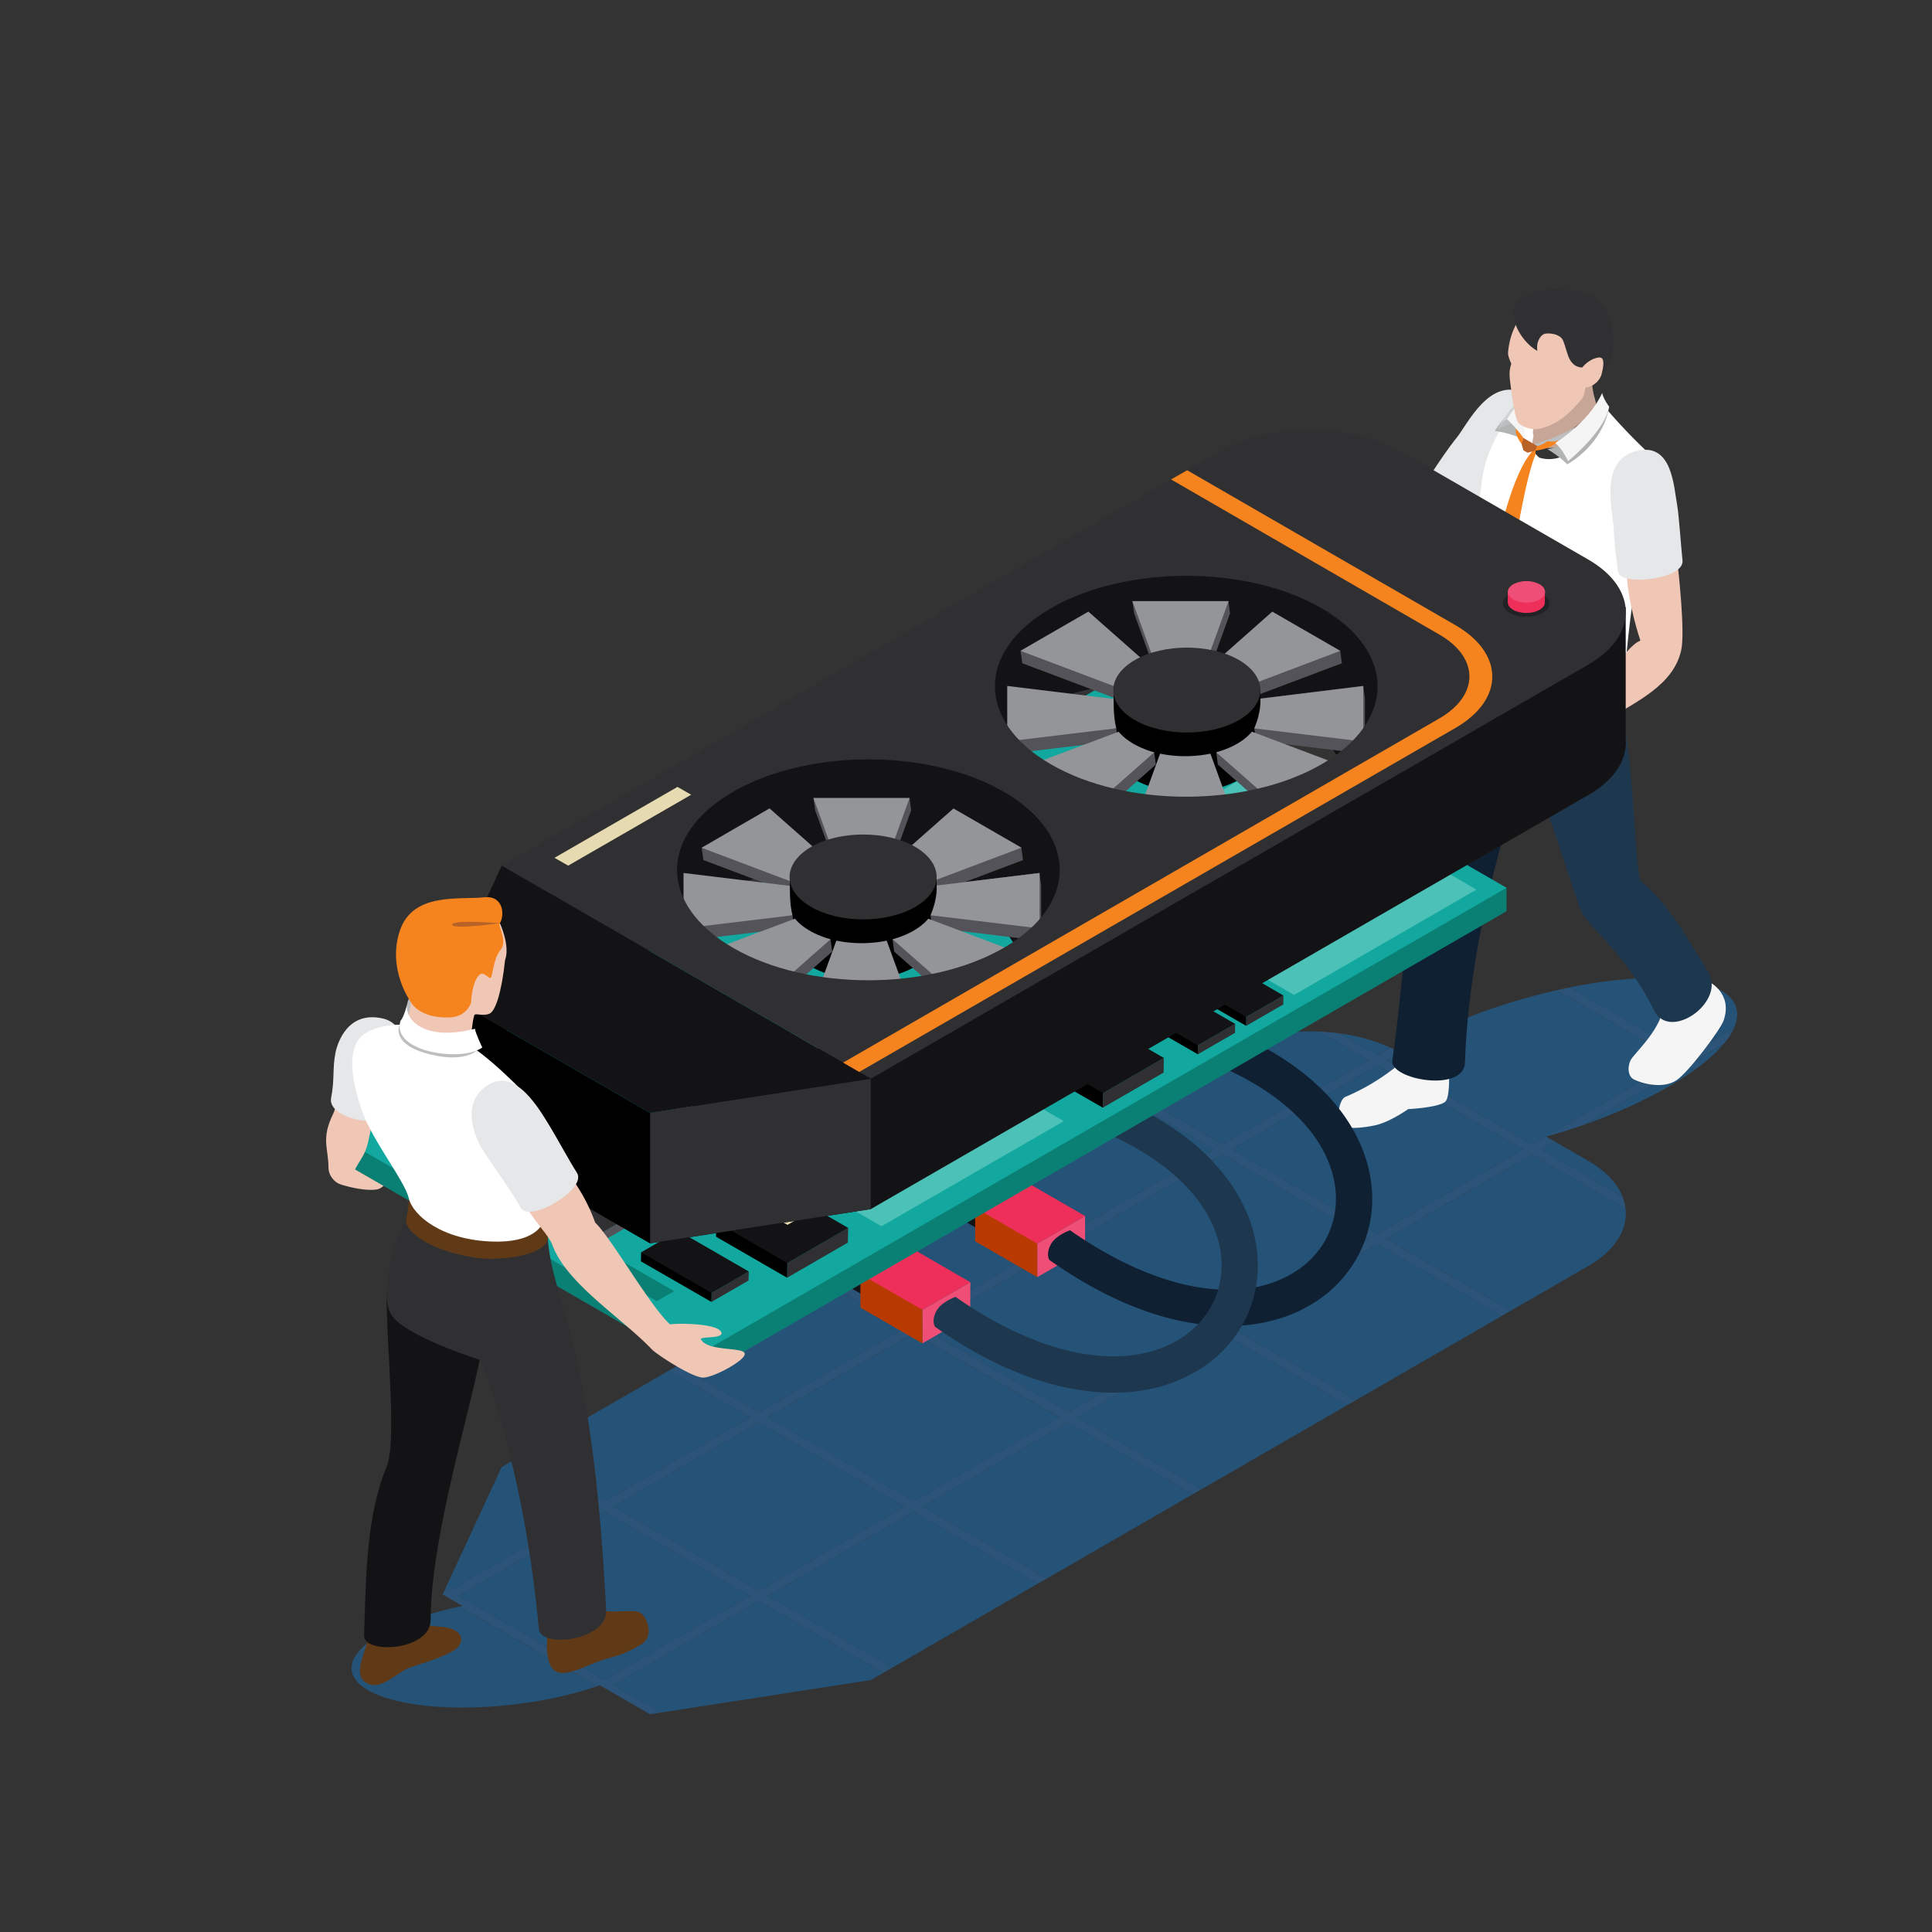 <svg id="Layer_1" data-name="Layer 1" xmlns="http://www.w3.org/2000/svg" viewBox="0 0 1080 1080"><rect x="0" y="0" width="1080" height="1080" fill="#333333" stroke="none"/><defs><style>.cls-1{fill:#b96228;}.cls-2{fill:#255277;}.cls-3{fill:#2b5478;}.cls-4{fill:#f0c6b5;}.cls-5{fill:#e6e7e8;}.cls-6{fill:#c7a597;}.cls-7{fill:#f5f5f5;}.cls-8{fill:#0f2033;}.cls-9{fill:#1d374e;}.cls-10{fill:#fff;}.cls-11{fill:#8b7269;}.cls-12{fill:#b2b3b3;}.cls-13{fill:#f5841f;}.cls-14{fill:#d1d3d4;}.cls-15{fill:#bcbec0;}.cls-16{fill:#303033;}.cls-17{fill:#ef4f76;}.cls-18{fill:#131315;}.cls-19{fill:#b83a00;}.cls-20{fill:#ee2f59;}.cls-21{fill:#0a8074;}.cls-22{fill:#12a89f;}.cls-23{fill:#4bc1b7;}.cls-24{fill:#535359;}.cls-25{fill:#e6dab0;}.cls-26{fill:#939598;}.cls-27{fill:#222224;}.cls-28{fill:#603a17;}</style></defs><polygon class="cls-1" points="527.5 355.52 527.35 389.14 499.78 404.81 499.92 371.24 527.5 355.52 527.5 355.52"/><path class="cls-2" d="M369.3,957.37,342.71,942l81.54-47.08,69.59,40.17-7.06,4.08L369.3,957.37m-110.86-2.83c-34.57,0-60.34-8.06-61.83-20.88a12.63,12.63,0,0,1,2.46-8.52l37.61-21.7a205.71,205.71,0,0,1,20.2-5.33L332.93,942l-3.7,2.14a233.71,233.71,0,0,1-42.18,8.68,250.46,250.46,0,0,1-28.61,1.7m79.38-15.34-81.55-47.08L337.82,845l81.55,47.09L337.82,939.2m160.91-6.91-69.59-40.17L510.69,845l69.6,40.19-81.56,47.07m-74.48-43-81.54-47.08,81.54-47.08,81.55,47.08-81.55,47.08m-172.86,0L249,887.92l31.46-67.84,7.06-4.08,45.4,26.21-81.54,47.08m333.79-6.89-69.61-40.19,81.55-47.08,69.62,40.19L585.18,882.4m-74.49-43-81.55-47.08,81.55-47.08,81.55,47.08-81.55,47.08m-172.87,0-45.4-26.21L374,766.12l45.37,26.19-81.55,47.08m333.81-6.89L602,792.31l81.54-47.08,69.64,40.2L671.63,832.5m-74.51-43L515.57,742.4l81.55-47.08,81.55,47.08-81.55,47.08m-172.87,0-45.36-26.19,81.57-47.06L505.8,742.4l-81.55,47.08m333.84-6.88-69.65-40.2L770,695.32l69.65,40.22L758.09,782.6m-74.54-43L602,692.51l81.54-47.1,81.55,47.1-81.55,47.07m-172.86,0L465.35,713.4l81.57-47.06,45.32,26.17-81.55,47.07m333.84-6.87-69.65-40.2,81.54-47.1,52.29,30.2c1.29,11.54-5.64,23.34-20.84,32.09l-43.34,25m-74.54-43-81.55-47.09L770,595.52l81.55,47.07L770,689.68m-172.87,0-45.31-26.17,81.57-47.06,45.29,26.14-81.55,47.09M907,669l-45.73-26.41,7.77-4.49L887.94,649c9.84,5.69,16.2,12.66,19.1,20m-50.62-29.23-81.54-47.08,29.54-17.06a326.06,326.06,0,0,1,41.16-15.54c8.34-2.54,16.58-4.73,24.6-6.54L938,592.69l-81.55,47.08m-172.87,0-45.27-26.14,43.36-25c13.94-8.05,32.27-12.06,50.61-12.06,1.7,0,3.39,0,5.08.11l27.77,16-81.55,47.08M885,628.91l57.85-33.39,4.45,2.56c-15.25,11-36.92,22-62.3,30.83m66.54-34-3.8-2.2,15.77-9.1a83,83,0,0,1-12,11.3m-8.69-5L877.3,552a265.91,265.91,0,0,1,37.05-5,148.92,148.92,0,0,1,10.48,18,10.64,10.64,0,0,0,10,6.31c9.56,0,21.37-9.82,22-20.12,7,2.65,11.72,6.48,13.48,11.46,1.28,3.64.89,7.67-1,11.92l-26.51,15.31m-172.87,0-21.14-12.21a100.1,100.1,0,0,1,28.44,8l-7.3,4.22"/><path class="cls-3" d="M363.4,958.29l-28-16.18q-3,1.07-6.15,2l3.7-2.14-76.05-43.91,1.65-.35-11.11-6.41,1.59-3.43,2.38,1.37,81.54-47.08L287.53,816l4.89-2.82,45.4,26.21,81.55-47.08L374,766.12l4.89-2.83,45.36,26.19L505.8,742.4l-45.34-26.17,4.89-2.83,45.34,26.18,81.55-47.07-45.32-26.17,4.89-2.83,45.31,26.17,81.55-47.09-45.29-26.14,4.9-2.82,45.27,26.14,81.55-47.08-27.77-16c3.86.15,7.72.48,11.52,1L770,589.87l7.3-4.22q2.13,1,4.12,2.05a239.16,239.16,0,0,1,23-12.07l-29.54,17.06,81.54,47.08L938,592.69l-67.79-39.14c2.39-.54,4.76-1.06,7.12-1.53l65.56,37.85,26.51-15.31a38.06,38.06,0,0,1-5.85,9l-15.77,9.1,3.8,2.2c-1.35,1.06-2.77,2.13-4.24,3.19l-4.45-2.56L885,628.91q-6.66,2.33-13.65,4.47c-2.35.71-4.67,1.34-7,2l4.73,2.72-7.77,4.49L907,669a26.19,26.19,0,0,1,1.67,6.61l-52.29-30.2-81.54,47.1,69.65,40.2-4.89,2.83L770,695.32,688.44,742.4l69.65,40.2-4.9,2.83-69.64-40.2L602,792.31l69.62,40.19-4.89,2.82-69.62-40.19-81.55,47.08,69.61,40.19-4.89,2.82L510.69,845l-81.55,47.09,69.59,40.17-4.89,2.82-69.59-40.17L342.71,942l26.59,15.35-5.9.92M337.82,845l-81.55,47.09,81.55,47.08,81.55-47.08L337.82,845m86.43-49.9-81.54,47.08,81.54,47.08,81.55-47.08-81.55-47.08m86.44-49.9-81.55,47.08,81.55,47.08,81.55-47.08-81.55-47.08m86.43-49.91L515.57,742.4l81.55,47.08,81.55-47.08-81.55-47.08m86.43-49.91L602,692.51l81.54,47.07,81.55-47.07-81.55-47.1M770,595.52l-81.55,47.07L770,689.68l81.55-47.09L770,595.52M199.07,925.14c5.39-8,19.06-15.75,37.61-21.7l-37.61,21.7"/><path class="cls-4" d="M201.45,646.22c7.09-1.81,15.26-1.09,16.92,1.7S218,664.13,210,665s-19.06-2.75-19.06-2.75l-2-16.68a20.5,20.5,0,0,0,12.55.66Z"/><path class="cls-4" d="M803.4,267.19S797,276,792.83,281.06c-10.78,1.07-34.45,17.11-54.25,20.3-2-.28-2.79-4.71-7.81-4.83s-7.62,4.83-7.62,4.83-10.9,2.44-11,7,10.8,18.17,17.65,18.1,10.88-4.52,13.84-7.5c20.55-4.86,52.07-5.76,65.4-17.56,6.13-5.43,20.5-18.57,20.5-18.57l-26.17-15.6Z"/><path class="cls-5" d="M852.22,219.84c19,9.27,2.8,29-2.53,38.12-2.42,4.12-13.38,18.64-17.9,25.09-6.17,8.82-35.71-11.9-31.39-18.67,3.13-4.92,9.44-14.26,13.83-19.62,6.09-7.49,18.45-34.46,38-24.92"/><path class="cls-6" d="M890,210a37.6,37.6,0,0,0,1.54,12.84l2.77,10.78-18.18,16.76-24.52.09-7.17-10.28L856.08,219l28.34-9s3.87-2,5.59,0"/><path class="cls-7" d="M781.83,595.15A121.53,121.53,0,0,1,752,613.2c-4,1.75-5.92,16.41-.52,17,3.81.45,8.84.6,17.12-1.13s18.59-9.07,18.59-9.07,17.16-.83,20.78-4.21c2.84-2.68,2-18.76,2-18.76s-25.81-3-28.17-1.93Z"/><path class="cls-8" d="M817.71,355.28C789.66,429.1,787.64,530.41,778.3,592.7c-1.62,10.85,40,18.24,40.61,1.36,3-88.73,36.89-170.24,38.8-187.22s-35.8-58.46-40-51.56Z"/><path class="cls-7" d="M930.12,561.41c-1.12,13.31-15,25.93-18.19,30.56-1.94,2.78-2.65,9.48,1.55,11.52s16.17,5.62,23.91.21c6.91-4.83,24.4-28.21,26.13-33.24,5.26-15.37-8.28-21.7-8.28-21.7S930.15,559,930.12,561.41Z"/><path class="cls-9" d="M893.79,365.65c20.74,23.93,18.5,108.82,23.13,126.68,15.72,12.26,28.22,35.39,37.87,50.83,10.48,16.82-21.4,39.26-30,21.83-16.08-32.69-38.24-47.3-41.65-57.17-10.12-29.15-27.53-83.54-27.53-83.54s-37.74-31.53-37.95-69c-.78-8.24,74.06,8,76.09,10.37"/><path class="cls-10" d="M926,257.36a314.85,314.85,0,0,1-27.34-28c-.92,8.47-8.95,16.9-18.25,20.49a18.8,18.8,0,0,1-19.84,6c-6-4.42-3.29-12.1-3.29-12.1-1.83-6.32,4.69-13.93,8.63-16.2-5.07-4.4-13.2-5.29-13.2-5.29s-21,19.56-24.38,46.84-5.54,60.41-13.89,87c-3.58,11.39-2.64,24,13.92,35a29.35,29.35,0,0,0,5.74-9.33,43.21,43.21,0,0,1,1.68,13.61c28.34,14.09,35.83-9.37,48.65-11.58,15.36-2.65,23,18.38,23,18.38-.14-49,12.94-111.94,12.94-111.94L926,257.36"/><path class="cls-11" d="M852.43,246q-1.14-.58-2.31-1.08a12.88,12.88,0,0,1,0-7.64,8.63,8.63,0,0,1-.32-2.43c.79,4.05,2,10.05,2.58,11.15"/><path class="cls-12" d="M850.12,244.89a58.88,58.88,0,0,0-14.48-4s4.67-8.07,10.48-11.49l3,1.66s.29,1.6.71,3.76a8.63,8.63,0,0,0,.32,2.43,12.88,12.88,0,0,0,0,7.64"/><path class="cls-11" d="M860.55,250c-1.64-1-2.72-1.58-2.72-1.58l10.53-1.08,3.83-2.79A18.77,18.77,0,0,1,860.55,250m14.16-7.28,11-8.05a32.76,32.76,0,0,1-11,8.05"/><path class="cls-12" d="M876.11,259.54A63.43,63.43,0,0,0,865,251.06a18.74,18.74,0,0,0,11.63-5.46l2.52-1.83a32.78,32.78,0,0,0,11.06-8l8.92-6.49s-2.56,17.94-23,30.3"/><path class="cls-13" d="M858.36,254.12c-9.06,21.27-19.89,108-19.89,108l-6.22,5.27-5-8.93s10.47-84,28.83-105.62a2.9,2.9,0,0,1,2.54-1.54,6.11,6.11,0,0,0-.21,2.87"/><path class="cls-14" d="M837.33,240a46.09,46.09,0,0,1,14.45-17.83c-.37,2.59-5,10.55-5,10.55L837.33,240Z"/><path class="cls-15" d="M842.47,234.37c-2.94.93-5.14,5.66-5.14,5.66s5.89-3,7.86-3.63l-2.72-2Z"/><path class="cls-13" d="M851.62,244.84s-2.77-3.52-2.69-5.34l-1.57.05c-.62,4,3.22,8.59,3.22,8.59l1.24-1.67-.2-1.63Z"/><path class="cls-7" d="M853.3,247.37s-4.62-12.41,4.53-32.59c0,0-12.44,14.1-15.36,19.59a70.61,70.61,0,0,1,10.83,13Z"/><path class="cls-13" d="M859.32,249.32s7.84-3.42,9.56-5A2.11,2.11,0,0,1,871,246.9c-5.31,4.61-12.93,5-12.93,5l-.27-1.84,1.49-.74Z"/><path class="cls-15" d="M865,246.57c-6,4.48-8.6,2.23-8.6,2.23s14.9-4.45,24-10c-3.36,6-11.3,8-11.3,8a31.2,31.2,0,0,1-4.11-.18Z"/><polygon class="cls-1" points="859.32 249.32 851.62 244.84 850.58 248.14 851.61 251.76 853.94 253.09 858.1 251.9 859.32 249.32 859.32 249.32"/><path class="cls-7" d="M899.55,227.37s-3.09-4-3.94-7.67c-7.59,16.72-26.24,27.9-26.24,27.9,4.41,3.75,7.17,10.22,7.17,10.22s20.66-16.77,23-30.45Z"/><path class="cls-4" d="M909.37,320.86c.73,17.07,7.61,37.24,7.61,37.24-9.39,3.81-21,27.41-25.4,31.1l5.19,14.13c18-11.17,38.49-20.09,43-39.67,2.41-10.21-1.77-46.48-1.77-46.48H927.2s-15.26-.89-17.83,3.68Z"/><path class="cls-4" d="M850.77,176A41.08,41.08,0,0,0,843,197.33c-.1,1.86,1.83,6,1.83,6a18.22,18.22,0,0,0-.95,7c.26,3.54,2.73,23.41,4.74,25.83s7.49,4.32,11.08,3.68c13.26-2.4,21.44-13.3,24.59-16.91,1.47-1.69,1.92-6.26,1.92-6.26a10.8,10.8,0,0,0,9.12-7.53c4.46-9.79,1.36-11.39,1.36-11.39l-13.37-15.22-20-9.15L850.77,176Z"/><path class="cls-16" d="M893.91,199.81c-5.78.69-9.38,5.58-9.38,5.58s-5.53.66-8.06-6.84c-1.45-4.31-2.22-7.77-3.24-9.14-1.52-2.06-5.19-3.34-9.18-2.93-2.56.25-5.5,4.37-4.67,9.65-13-7-28.78-38.77,19.57-33.93,24.84,2.51,22.73,26.12,22.76,31.94,0,8.67-6.43,15-6.43,15s3-9.83-1.37-9.31Z"/><path class="cls-5" d="M914.5,252.17c20.44-5.47,21.13,20.07,23.08,30.46.89,4.69,2.13,22.84,2.95,30.68,1.12,10.68-34.77,14.42-36,6.48-.84-5.75-2.21-17-2.42-23.91-.28-9.62-8.65-38.09,12.35-43.71Z"/><path class="cls-4" d="M891.58,389.2l5.83,1.84,2.22,5.33-2.86,7s-11.84,4.21-28.18,2.3c-5.57-.67-9.44-6.41-9.93-7S850,384,854,384s13.55,7,13.55,7,4.92-1.12,7.82-.14c1.06-2.48,4.36-2.51,4.36-2.51l11.87.89Z"/><path class="cls-4" d="M876,382.1s-11.42-9.14-9-11.31,18.25,4.14,21.87,12.89l-6.59,2.65L876,382.1Z"/><polygon class="cls-17" points="548.84 674.56 568.39 663.26 568.39 676.93 548.84 688.2 548.84 674.56 548.84 674.56"/><polygon class="cls-18" points="523.48 659.92 542.96 666.9 548.84 674.56 548.84 688.2 523.48 673.63 523.48 659.92 523.48 659.92"/><polygon class="cls-16" points="523.48 659.92 543.11 648.62 568.39 663.26 548.84 674.56 523.48 659.92 523.48 659.92"/><polygon class="cls-17" points="579.82 695.22 606.56 679.74 606.56 698.52 579.82 713.95 579.82 695.22 579.82 695.22"/><polygon class="cls-19" points="545.1 675.13 571.6 684.74 579.82 695.22 579.82 713.95 545.1 693.87 545.1 675.13 545.1 675.13"/><polygon class="cls-20" points="545.1 675.13 571.87 659.75 606.56 679.74 579.82 695.22 545.1 675.13 545.1 675.13"/><path class="cls-8" d="M586.61,704.31s-2.27-3.31,1-9c2.8-4.89,10.55-7.59,10.55-7.59,47,32.95,93.28,42.13,123.81,24.4,17.2-9.93,26.35-27.38,24.61-46.57-2.83-30.36-31.22-57.93-76.13-73.93l6.88-19.16c27.41,9.81,49.34,23.3,65,40.06,14.32,15.37,22.78,33.09,24.44,51.18a67.57,67.57,0,0,1-7.39,37.91,70.34,70.34,0,0,1-27.22,28.08C714.76,739.85,692.86,743.4,669,740c-26.38-3.73-54.12-15.75-82.34-35.64Z"/><polygon class="cls-17" points="484.73 711.54 504.3 700.33 504.3 713.95 484.73 725.28 484.73 711.54 484.73 711.54"/><polygon class="cls-18" points="459.49 696.97 478.82 703.92 484.73 711.54 484.73 725.28 459.49 710.64 459.49 696.97 459.49 696.97"/><polygon class="cls-16" points="459.49 696.97 479.06 685.68 504.3 700.33 484.73 711.54 459.49 696.97 459.49 696.97"/><polygon class="cls-17" points="515.57 732.16 542.46 716.78 542.35 735.46 515.63 750.95 515.57 732.16 515.57 732.16"/><polygon class="cls-19" points="480.99 712.22 507.52 721.71 515.57 732.16 515.63 750.95 480.99 730.97 480.99 712.22 480.99 712.22"/><polygon class="cls-20" points="480.99 712.22 507.78 696.73 542.46 716.78 515.57 732.16 480.99 712.22 480.99 712.22"/><path class="cls-9" d="M522.66,741.61s-2.29-3.35,1-9.1c2.84-4.86,10.49-7.56,10.49-7.56,47.05,33,93.37,42.09,123.88,24.42,17.2-10,26.35-27.37,24.66-46.57-2.83-30.32-31.3-57.94-76.16-73.91l6.76-19.18c27.55,9.79,49.44,23.29,65,40,14.4,15.41,22.92,33.15,24.55,51.23a68.58,68.58,0,0,1-7.36,37.91,69.7,69.7,0,0,1-27.29,28.06c-17.51,10.26-39.43,13.78-63.29,10.28-26.34-3.69-54.07-15.71-82.29-35.56Z"/><polygon class="cls-21" points="184.54 645.69 184.54 632.66 842.16 496.28 842.16 509.38 395.27 767.39 184.54 645.69 184.54 645.69"/><polygon class="cls-22" points="184.54 632.66 631.45 374.63 842.16 496.28 395.27 754.38 184.54 632.66 184.54 632.66"/><polygon class="cls-21" points="262.77 662.51 286.92 648.57 315.25 664.85 291.07 678.89 262.77 662.51 262.77 662.51"/><polygon class="cls-23" points="373.46 616.69 475.35 557.83 594.7 626.73 492.74 685.49 373.46 616.69 373.46 616.69"/><polygon class="cls-23" points="604.14 487.29 706.15 428.44 825.36 497.29 723.41 556.18 604.14 487.29 604.14 487.29"/><polygon class="cls-24" points="329.71 692.97 350.49 680.96 350.38 686 329.64 697.97 329.71 692.97 329.71 692.97"/><polygon class="cls-18" points="305.35 678.96 328.8 688.02 329.71 692.97 329.64 697.97 305.33 684.02 305.35 678.96 305.35 678.96"/><polygon class="cls-16" points="305.35 678.96 326.18 667.02 350.49 680.96 329.71 692.97 305.35 678.96 305.35 678.96"/><polygon class="cls-25" points="323.84 685.11 327.77 682.84 317.36 676.83 313.39 679.09 323.84 685.11 323.84 685.11"/><polygon class="cls-24" points="255.37 651.61 289.39 631.98 289.24 640.22 255.25 659.86 255.37 651.61 255.37 651.61"/><polygon class="cls-15" points="255.28 656.03 289.32 636.4 289.24 640.22 255.25 659.86 255.28 656.03 255.28 656.03"/><polygon class="cls-18" points="215.56 628.67 253.91 643.51 255.37 651.61 255.25 659.86 215.48 636.91 215.56 628.67 215.56 628.67"/><polygon class="cls-26" points="215.56 633.02 255.28 656.03 255.25 659.86 215.48 636.91 215.56 633.02 215.56 633.02"/><polygon class="cls-16" points="215.56 628.67 249.59 609.02 289.39 631.98 255.37 651.61 215.56 628.67 215.56 628.67"/><polygon class="cls-25" points="256.19 644.74 267.37 638.23 238.22 621.48 227.05 627.89 256.19 644.74 256.19 644.74"/><polygon class="cls-16" points="440.13 706.07 474.16 686.42 473.95 694.64 440 714.27 440.13 706.07 440.13 706.07"/><polygon points="400.36 683.05 438.69 697.97 440.13 706.07 440 714.27 400.26 691.32 400.36 683.05 400.36 683.05"/><polygon class="cls-18" points="400.36 683.05 434.44 663.52 474.16 686.42 440.13 706.07 400.36 683.05 400.36 683.05"/><polygon class="cls-25" points="440.22 684.71 451.38 678.27 434.69 668.71 423.49 675.1 440.22 684.71 440.22 684.71"/><polygon class="cls-16" points="616.66 611.05 650.59 591.4 650.47 599.57 616.49 619.21 616.66 611.05 616.66 611.05"/><polygon points="576.84 588.06 615.13 602.88 616.66 611.05 616.49 619.21 576.66 596.3 576.84 588.06 576.84 588.06"/><polygon class="cls-18" points="576.84 588.06 610.87 568.46 650.59 591.4 616.66 611.05 576.84 588.06 576.84 588.06"/><polygon class="cls-25" points="616.71 589.73 627.83 583.24 611.21 573.56 600.02 579.99 616.71 589.73 616.71 589.73"/><polygon class="cls-16" points="397.81 722.79 418.58 710.78 418.43 715.85 397.69 727.8 397.81 722.79 397.81 722.79"/><polygon points="358.39 700.06 391.38 714.74 397.81 722.79 397.69 727.8 358.29 705.11 358.39 700.06 358.39 700.06"/><polygon class="cls-18" points="358.39 700.06 379.18 688.04 418.58 710.78 397.81 722.79 358.39 700.06 358.39 700.06"/><polygon class="cls-16" points="669.63 584.35 690.43 572.34 690.4 577.35 669.61 589.35 669.63 584.35 669.63 584.35"/><polygon points="630.28 561.63 663.31 576.24 669.63 584.35 669.61 589.35 630.18 566.63 630.28 561.63 630.28 561.63"/><polygon class="cls-18" points="630.28 561.63 651.08 549.61 690.43 572.34 669.63 584.35 630.28 561.63 630.28 561.63"/><polygon class="cls-16" points="696.68 568.5 717.44 556.49 717.4 561.48 696.62 573.46 696.68 568.5 696.68 568.5"/><polygon points="657.37 545.73 690.43 560.42 696.68 568.5 696.62 573.46 657.33 550.76 657.37 545.73 657.37 545.73"/><polygon class="cls-18" points="657.37 545.73 678.15 533.72 717.44 556.49 696.68 568.5 657.37 545.73 657.37 545.73"/><polygon class="cls-21" points="336.38 709.66 346.12 704.06 376.83 721.78 367.07 727.37 336.38 709.66 336.38 709.66"/><path class="cls-18" d="M548.56,418.35c5.21-6.85,12.66-13.23,22.38-18.82,41.79-24.18,109.47-24.18,151.22,0,15.67,9.05,25.47,20.15,29.38,31.83L599.79,498.72s2.87-55.67-51.23-80.37M390,504c41.8-24.15,109.47-24.15,151.23,0,15.66,9.08,25.47,20.15,29.37,31.84L418.82,603.2A131.6,131.6,0,0,1,390,591.34C348.22,567.2,348.17,528,390,504m498-59.6c15.11-8.79,22-20.54,20.72-32l.06-.05V339.4l-231.4-79.48L325.82,462.13l-45.35,94.68L486.78,675.89,887.94,444.4"/><polygon points="247.42 628.09 363.4 622.12 486.78 603.02 486.78 675.89 363.4 695.02 247.42 628.09 247.42 628.09"/><path class="cls-24" d="M509.33,453l-.86-6.87H454.7l1,6.87,12.73,35.17a71.47,71.47,0,0,1,28.17,0L509.33,453Z"/><path class="cls-26" d="M508.47,446.08H454.7l12.83,35.21a69.19,69.19,0,0,1,28.15,0l12.79-35.21Z"/><path class="cls-24" d="M392.2,473.85l1,6.93,52.15,19.64s5.26-7.51,19.89-11.51l-.94-6.9-72.06-8.16Z"/><path class="cls-26" d="M430.18,451.9l-38,22,52.17,19.7S449.6,486,464.26,482L430.18,451.9Z"/><path class="cls-24" d="M571.85,480.78l-.9-6.93-72,8.16.88,6.9s13.14,3.07,20,11.51l52.08-19.64Z"/><path class="cls-26" d="M571,473.85l-38-21.91L498.92,482s13,3.09,19.94,11.54L571,473.85Z"/><path d="M453.41,540.36c16.07,9.3,42.09,9.27,58.19,0,8.17-4.76,12.21-11.05,11.89-17.31l.09,0V489.35l-82,2.19-.13,31.37h.11c-.39,6.25,3.56,12.62,11.89,17.45Z"/><path class="cls-16" d="M453.46,507c-16.1-9.24-16.1-24.23,0-33.6,16-9.21,42.09-9.21,58.14,0,16,9.37,16,24.36,0,33.6s-42.12,9.28-58.14,0Z"/><path class="cls-24" d="M382.09,519l.91,6.91,61-7.39-1-6.89s-57.38,1.64-60.93,7.37Z"/><path class="cls-26" d="M382.09,488v31L443,511.65c-1.75-6.73-1.48-16.44-1.48-16.44L382.09,488Z"/><path class="cls-24" d="M582,525.93v-31l-.93-6.93-57.53,7s5.18,9.43-3.4,16.63l.91,6.89L582,525.93Z"/><path class="cls-26" d="M581.11,519V488l-57.53,7s.84,6.62-3.4,16.63L581.11,519Z"/><polygon class="cls-24" points="533.94 561.97 571.85 540.1 570.95 533.19 498.92 525.05 499.83 531.94 533.94 561.97 533.94 561.97"/><path class="cls-26" d="M533,555.06l38-21.87-52.09-19.64s-5.34,7.51-19.94,11.5l34.08,30Z"/><polygon class="cls-24" points="393.16 540.1 431.13 561.97 465.2 531.94 464.26 525.05 392.2 533.19 393.16 540.1 393.16 540.1"/><path class="cls-26" d="M392.2,533.19l38,21.94,34.08-30.08s-13-3.11-19.92-11.5L392.2,533.19Z"/><path class="cls-24" d="M455.71,567.89h53.62l-.86-6.91s-35.4-7.18-53.77,0l1,6.91Z"/><path class="cls-26" d="M454.7,561h53.77l-12.79-35.17a71,71,0,0,1-28.15,0L454.7,561Z"/><path class="cls-24" d="M687.58,342.92l-.85-6.87H633l1,6.87L646.7,378.1a71.18,71.18,0,0,1,28.16,0l12.72-35.18Z"/><path class="cls-26" d="M686.73,336.05H633l12.82,35.2a69.21,69.21,0,0,1,28.15,0l12.8-35.2Z"/><path class="cls-24" d="M570.45,363.82l1,6.94,52.15,19.64s5.25-7.52,19.88-11.52l-.94-6.91-72.06-8.15Z"/><path class="cls-26" d="M608.43,341.88l-38,21.94,52.19,19.7S627.85,376,642.51,372l-34.08-30.09Z"/><path class="cls-24" d="M750.1,370.76l-.89-6.94-72,8.15.86,6.91s13.14,3.05,20,11.52l52.07-19.64Z"/><path class="cls-26" d="M749.21,363.82l-38-21.92L677.19,372s13,3.1,19.92,11.55l52.1-19.7Z"/><path d="M634.37,435.84c16.06,9.32,42.08,9.28,58.19,0,8.17-4.75,12.21-11.06,11.89-17.31l.09.05V384.84l-82,2.19-.13,31.36h.11c-.39,6.27,3.55,12.62,11.88,17.45Z"/><path class="cls-16" d="M634.42,402.53c-16.11-9.26-16.11-24.24,0-33.6,16-9.21,42.09-9.21,58.14,0,16,9.36,16,24.34,0,33.6s-42.13,9.28-58.14,0Z"/><path class="cls-24" d="M563.05,414.5l.92,6.91,61-7.36-1-6.92s-57.38,1.66-60.92,7.37Z"/><path class="cls-26" d="M563.05,383.46v31L624,407.13c-1.76-6.72-1.46-16.43-1.46-16.43l-59.46-7.24Z"/><path class="cls-24" d="M763,421.41v-31l-.92-7-57.53,7.07s5.18,9.41-3.41,16.6l.93,6.92L763,421.41Z"/><path class="cls-26" d="M762.07,414.5v-31l-57.53,7.07s.83,6.61-3.41,16.6l60.94,7.37Z"/><polygon class="cls-24" points="714.89 457.45 752.81 435.58 751.92 428.68 679.89 420.56 680.79 427.41 714.89 457.45 714.89 457.45"/><path class="cls-26" d="M714,450.54l38-21.86L699.82,409s-5.34,7.53-19.93,11.53l34.07,30Z"/><polygon class="cls-24" points="574.12 435.58 612.1 457.45 646.15 427.41 645.21 420.56 573.15 428.68 574.12 435.58 574.12 435.58"/><path class="cls-26" d="M573.15,428.68l38,21.94,34.08-30.06s-13-3.14-19.93-11.53l-52.13,19.65Z"/><path class="cls-24" d="M636.67,463.4h53.61l-.84-6.91s-35.41-7.19-53.78,0l1,6.91Z"/><path class="cls-26" d="M635.66,456.49h53.78L676.63,421.3a70.82,70.82,0,0,1-28.15,0l-12.82,35.22Z"/><path class="cls-16" d="M587.49,340c41.79-24.1,109.54-24.18,151.28,0s41.73,63.18-.06,87.27-109.43,24.19-151.22,0-41.81-63.15,0-87.27M409.83,442.6c41.8-24.11,109.55-24.16,151.28,0s41.72,63.21-.05,87.29-109.43,24.16-151.23,0-41.81-63.15,0-87.29m478-71.07c28-16.12,28-42.56.07-58.71l-104.6-60.38c-28-16.15-73.73-16.15-101.7,0L280.47,483.9,486.78,603,887.87,371.53"/><path class="cls-13" d="M654.63,268l9-5.13,150.05,86.65c27.36,15.83,27.36,41.54,0,57.36L480.18,599.29l-9-5.21L804.57,401.64c22.45-13,22.45-34,0-46.94L654.63,268Z"/><polygon class="cls-18" points="247.42 555.18 280.47 483.9 486.78 603.02 363.4 622.12 247.42 555.18 247.42 555.18"/><polygon class="cls-25" points="309.98 479.51 378.73 439.87 386.37 444.27 317.6 483.9 309.98 479.51 309.98 479.51"/><polygon points="363.4 622.12 247.42 555.18 247.42 628.09 363.4 695.02 363.4 622.12 363.4 622.12"/><polygon class="cls-16" points="363.4 695.02 363.4 622.12 486.78 603.02 486.78 675.89 363.4 695.02 363.4 695.02"/><path class="cls-27" d="M853.13,344.8a18.38,18.38,0,0,1-9.14-2.21c-5.07-3-5.07-7.66,0-10.58a18.29,18.29,0,0,1,9.14-2.24,18.57,18.57,0,0,1,9.2,2.24c5,2.92,5,7.68,0,10.58a18.66,18.66,0,0,1-9.2,2.21"/><path class="cls-20" d="M853.31,330.6H842.86v6.09c0,1.55,1.06,3.05,3,4.2,4.08,2.32,10.69,2.39,14.7,0,2.06-1.15,3.13-2.72,3-4.3l.09-6Z"/><path class="cls-17" d="M860.65,335.15a16.61,16.61,0,0,1-14.74,0c-4-2.42-4-6.23,0-8.54a16.17,16.17,0,0,1,14.74,0c4.06,2.31,4.06,6.15,0,8.54Z"/><path class="cls-4" d="M208.71,624.77s-1.71,7.57-2.47,11.51c-2.32,12-6.1,11.51-10,23-2.36,6.91-12.62,1.19-12.62-6.55,0-11.06-4.34-16,2.73-30.33,1.75-3.59,1.47-8.78,1.47-8.78l20.92,11.13Z"/><path class="cls-15" d="M227.57,561.42c.94-4.79,3.45-6.6,3.45-6.6l3.17,5.75-2.31,8.64h-5.37s.46-4.71,1.06-7.79Z"/><path class="cls-4" d="M279.45,516.08s5.86,12.53,2.88,20.66c-2,18.72-5.49,28.4-8.62,29.87s-7.33-.07-8.32.57-2.16,13.05-2.16,13.05L242.36,582,229,575.76l-1.23-6.43s2-4.62,2.13-13.12c1.45-8.58,7.94-28.71,7.94-28.71l41.61-11.42Z"/><path class="cls-5" d="M214,569.34c17.33,4,10.75,29.73,8.48,40.54-1.19,5.73-1.42,3.6-2.9,11.29-2,10.57-37,4.94-34.47-7.53,2-9.92.67-16.5,2.44-25.22,1.23-6,7.16-23.5,26.45-19.08Z"/><path class="cls-28" d="M335.76,900.25c8.91,1.63,18.51-.8,21.95,1.19,4.24,2.44,8.38,13.22.49,17.95-10.73,6.43-14.93,6.35-23.93,9.4-8.4,3.27-17.06,7.86-22.54,6-9.66-3.37-4.77-27.7-4.77-27.7s24.27-8.06,28.8-6.84Z"/><path class="cls-28" d="M231.16,907.18c11,3,17.52,1,23.22,4.21,4.25,2.4,5.72,8.08-2.49,12.25s-15,5.86-24,8.91c-6.51,3.37-14.19,11-20.76,9.15-12.64-3.59-1.14-20.29-.88-28.32,3.22.37,20.36-7.41,24.92-6.2Z"/><path class="cls-18" d="M216.17,723.86c-.41,25.89,5.92,81.53,0,95.94-11.39,27.73-11.49,59.67-12.66,94.31-.38,11,37.17,8.62,37.21-8.42.09-52.48,28.88-137.85,29.36-158.89l-53.91-22.94Z"/><path class="cls-16" d="M227,681.89c-6.29,9.3-15.74,42.3-7.94,53.53,8.33,12,49.29,24.77,49.29,24.77s24.21,56.13,32.87,150.46c1,11,38.51,6.44,37.64-10.56-5.95-115.18-19.48-152.8-28-183.16-4.7-16.59-4.67-26-4.67-26s-77.85-11.3-79.14-9Z"/><path class="cls-28" d="M305.13,674.69a121.88,121.88,0,0,0,1.05,16.23c1.49,10.64-26.57,14.31-40.42,12.14-29.57-4.64-39.66-16.65-38.72-21.17a131.33,131.33,0,0,0,2-16l76.09,8.79Z"/><path class="cls-10" d="M289.3,607.18s-14.77-15.08-25.66-22c-34.14-1-39.1-12.38-39.1-12.38s-17.07-.49-23.75,7.91-4,24.75,1.89,41.09,23.6,38.38,25.83,48,18.56,23.52,47.27,24.25,29-14.6,29-14.6L289.3,607.18Z"/><path class="cls-13" d="M279.45,516.08c-1.33,1.48,4.5,9.94.38,14.89s-4.3,14.18-5.45,15.51-3.85-4.19-6.6-1.33c-4.14,4.31-4.45,15.34-4.45,15.34s-2.29,8-12.06,8.27c-17.32.57-21.66-8.7-21.66-8.7s-13.35-18.24-6.07-39.84,33.18-17.14,47.2-18.63c10.65-1.13,11.51,9.87,8.71,14.49Z"/><path class="cls-1" d="M252.77,516.85c-.37,3,26.68-.77,26.68-.77s-26.32-2.18-26.68.77Z"/><path class="cls-4" d="M319.84,658.93a99.43,99.43,0,0,1,12.87,24.51c9.16,8.73,30.27,46.2,41.83,56.91,4.74-.78,27.95-.61,28.81,4.84.51,3-11.35,2-11.55,3.29,2.95,7,22.82,4.46,24.44,7.92S399.08,770.09,393,770.09s-26-13-28.58-15.75c-17.07-17.89-47.77-36.75-55.7-58.53-1.92-5.3-10.88-14-14.48-21.53,7.19-2.6,19.08-9.78,25.63-15.35Z"/><path class="cls-5" d="M273.31,606.21c15.29-9.09,28.3,14.1,34.11,23.49,3.09,5,10.89,19.33,15.12,25.93,5.81,9.06-26.56,28.36-31.42,19.5s-16.91-25.3-21.63-32.85c-3.23-5.14-13.19-26,3.82-36.07Z"/><path class="cls-15" d="M223.44,572.79s-5.74,10.9,16.71,16.54c19.8,5,26.46-2.15,26.46-2.15l-43.17-14.39Z"/><path class="cls-10" d="M227.57,561.42s-1.6,6.86-3.72,9.28c-5.1,17.63,34.48,23.13,45.75,14.85,0,0-3.8-7.89-4.11-10.47-27.79,7.19-39.31-4.7-37.92-13.66Z"/></svg>